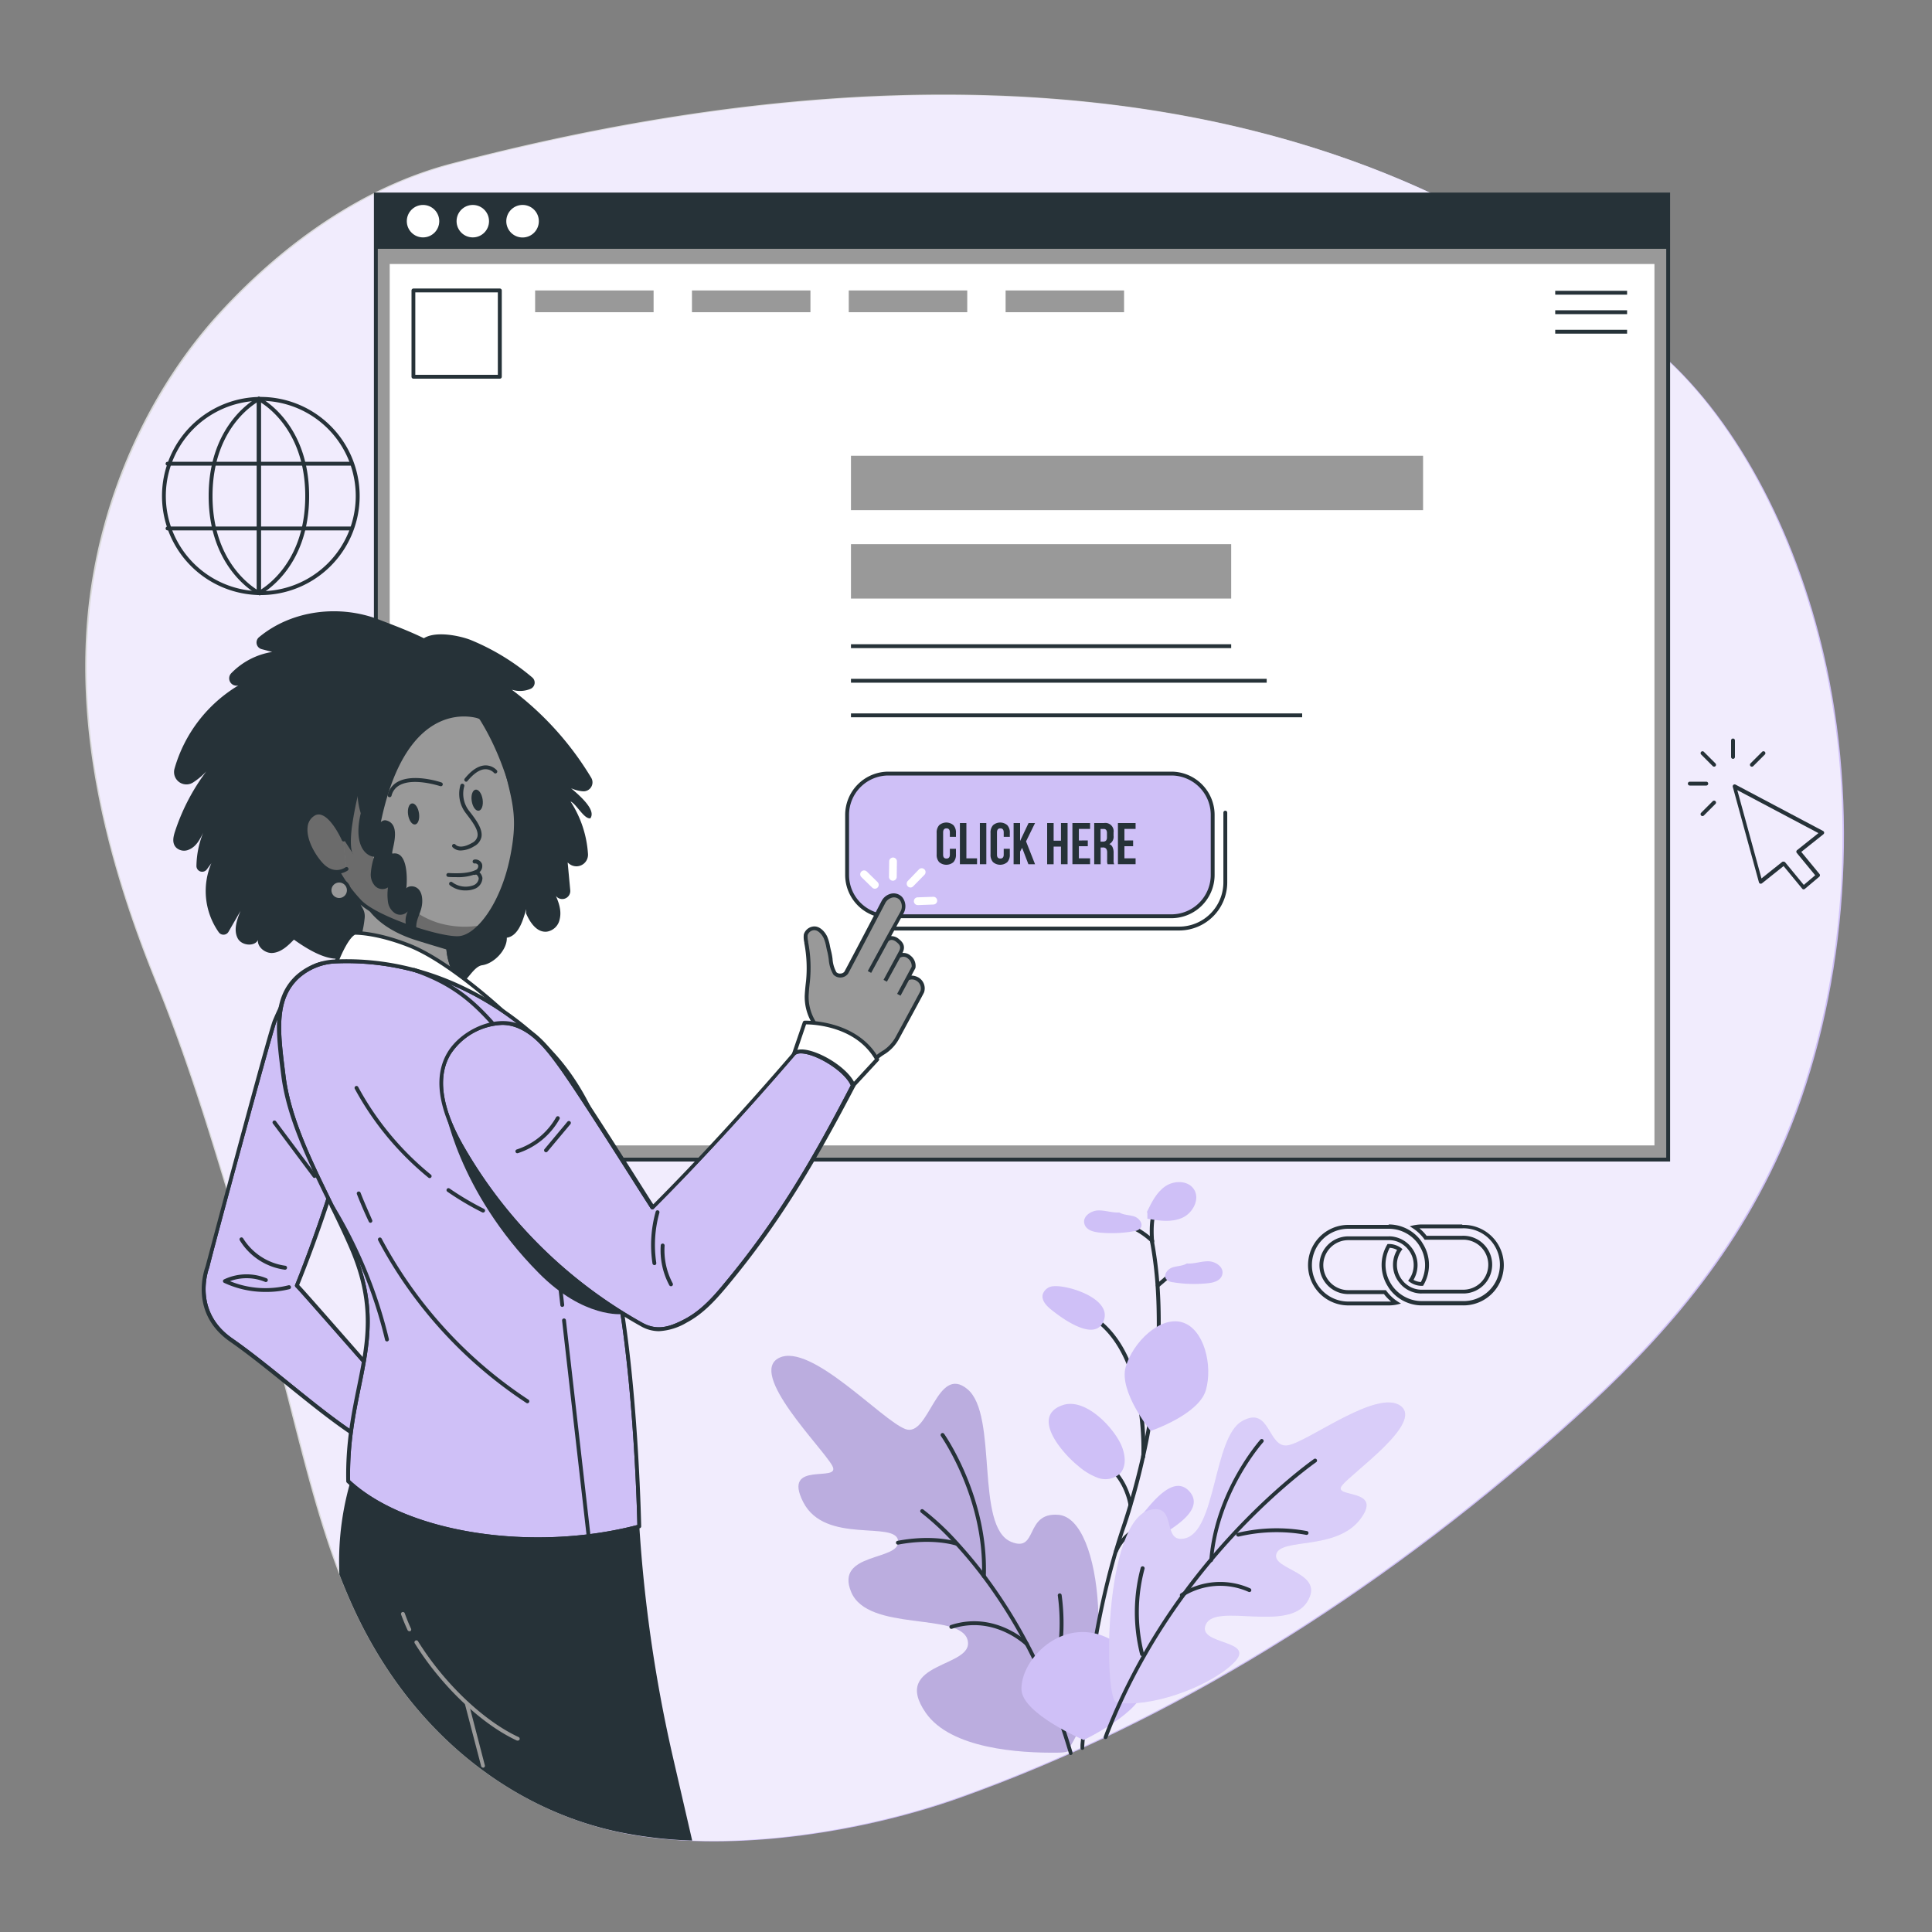 <svg xmlns="http://www.w3.org/2000/svg" xmlns:xlink="http://www.w3.org/1999/xlink" viewBox="0 0 500 500"><rect x="0" y="0" width="500" height="500" fill="#808080" stroke="none"/><defs><clipPath id="freepik--clip-path--inject-44"><path d="M91.7,246.5c-.38,1-1.2,2.18-3.68,2.59,5,7.13,19.24,13.47,29.44,12.18,5.64-1,5.77-2.51,4.21-3.86-3.08-2.65-5.57-8.27-5.67-12.33l-.09-4.2-22.64-11.8s-1.13,12-1.17,15.3A5.91,5.91,0,0,1,91.7,246.5Z" style="fill:#999"></path></clipPath><clipPath id="freepik--clip-path-2--inject-44"><path d="M105.59,365.3c-2.54,3.3-3.89,6.78-6.42,10.08-11.24-4.84-26.74-19.85-39.31-28.58-10.71-7.44-6.19-18.88-6.19-18.9.44-2,16.29-61,17.44-63.76,3-7.13,8-16.52,15.48-14.68,22.24,5.42-9.75,83.26-9.75,83.26C78.14,333.94,96.57,355.14,105.59,365.3Z" style="fill:#CFC0F7"></path></clipPath><clipPath id="freepik--clip-path-3--inject-44"><path d="M141.46,271.14c10.21,10,18.21,27.72,16.91,42-1.77,19.35-.19,7.77,2.73,27,3.82,25.16,4.36,55,4.36,55-27,7.17-60.1,2.59-75.35-11.7-.54-25.37,10.91-36.67,1-60-6-14-15.88-29.77-17.76-44.91-1.38-11.13-2.64-19.76,3.59-25.59a15.72,15.72,0,0,1,10.15-4C120.69,247.5,141.46,271.14,141.46,271.14Z" style="fill:#CFC0F7"></path></clipPath><clipPath id="freepik--clip-path-4--inject-44"><path d="M220.81,280.9c-10.07,19.43-19.07,35-33.09,51.76-2.95,3.52-6.14,7-10.19,9.14s-7.4,3.21-11.42,1a121.17,121.17,0,0,1-46.85-46.56c-4.09-7.29-7.36-16.53-3-23.68,3.39-5.62,11.73-9.48,17.83-7.07,4.72,1.86,8,6.14,11,10.24,5.73,7.91,21.46,33,23.9,36.75,12.5-12.53,25-26.3,36.56-39.72C207.74,270.12,218.91,275.91,220.81,280.9Z" style="fill:#CFC0F7"></path></clipPath><clipPath id="freepik--clip-path-5--inject-44"><path d="M114.72,261.94c-9.8,0-22.26-5.61-27.11-12.56l-.46-.65.78-.13c2.28-.38,3-1.42,3.31-2.28h0a5.5,5.5,0,0,0,.36-1.95c0-3.32,1.12-14.84,1.17-15.33l.07-.74,23.56,12.28.1,4.48c.1,4,2.61,9.49,5.49,12,.84.72,1.17,1.44,1,2.14-.32,1.16-2,2-5.42,2.59A23.64,23.64,0,0,1,114.72,261.94ZM88.88,249.42c5.42,7,19.23,12.53,28.52,11.36,3.89-.7,4.52-1.54,4.61-1.87s-.31-.81-.67-1.12c-3.12-2.68-5.74-8.38-5.84-12.7l-.09-3.9L93.7,229.87c-.25,2.66-1.06,11.71-1.1,14.51a6.37,6.37,0,0,1-.43,2.31h0A4.53,4.53,0,0,1,88.88,249.42Z" style="fill:#263238;clip-path:url(#freepik--clip-path--inject-44)"></path></clipPath><clipPath id="freepik--clip-path-6--inject-44"><path d="M99.61,178.87c-6.84,4.41-12.6,9-15.14,23.39S88,226.43,88,226.43a37.56,37.56,0,0,0,5.1,6.74c3.89,4.35,20.8,9.94,25.74,9.61s11.35-8.83,13.78-21,.07-15-3.38-30.62S117.34,174,117.34,174,109,172.83,99.61,178.87Z" style="fill:none"></path></clipPath><clipPath id="freepik--clip-path-7--inject-44"><path d="M89.62,224.89s-3.28,2.43-6.65-1.35-5.86-10.28-2-12.81,7.87,6.53,7.87,6.53" style="fill:none"></path></clipPath><clipPath id="freepik--clip-path-8--inject-44"><path d="M99.17,375.88a.45.45,0,0,1-.2,0c-7.17-3.09-16.1-10.31-24.73-17.29-4.95-4-10.06-8.14-14.67-11.34-10.51-7.3-6.83-18.25-6.38-19.47h0C54,324.72,69.38,267,70.65,264c3.13-7.35,8.2-16.89,16.06-15A9.16,9.16,0,0,1,92.84,254c9,17.66-13.31,73.39-15.42,78.57,1.46,1.52,7.54,8.46,14.51,16.41,5.08,5.79,10.33,11.78,14,16a.49.49,0,0,1,0,.63,43.23,43.23,0,0,0-3.19,5,43.53,43.53,0,0,1-3.24,5.08A.49.49,0,0,1,99.17,375.88ZM84.73,249.73c-6.18,0-10.42,8.19-13.16,14.61-1,2.42-16.66,60.26-17.41,63.66-.45,1.24-3.91,11.52,6,18.39,4.64,3.22,9.77,7.37,14.72,11.38,8.44,6.82,17.16,13.88,24.15,17a46.45,46.45,0,0,0,2.92-4.66,49.11,49.11,0,0,1,3-4.79c-3.69-4.15-8.81-10-13.77-15.65C84,341.51,77.25,333.79,76.5,333.09a.51.51,0,0,1-.13-.56c.25-.6,24.61-60.31,15.58-78A8.2,8.2,0,0,0,86.48,250,7.23,7.23,0,0,0,84.73,249.73Z" style="fill:#263238;clip-path:url(#freepik--clip-path-2--inject-44)"></path></clipPath><clipPath id="freepik--clip-path-9--inject-44"><path d="M139.26,398.86c-20,0-39.17-5.47-49.49-15.15a.48.48,0,0,1-.16-.35c-.21-9.8,1.39-17.66,2.81-24.6,2.29-11.27,4.28-21-1.77-35.24-1.71-4-3.72-8.14-5.84-12.49-5.22-10.67-10.61-21.7-12-32.56l-.11-.88c-1.34-10.77-2.39-19.28,3.86-25.13a16.16,16.16,0,0,1,10.47-4.16c33.09-1.29,54.11,21.77,54.75,22.49,10.94,10.73,18.27,28.94,17.05,42.35-1.06,11.55-.92,12,0,14.58.63,1.83,1.58,4.6,2.74,12.29,3.78,24.9,4.36,54.74,4.37,55a.5.5,0,0,1-.37.49A103.51,103.51,0,0,1,139.26,398.86ZM90.61,383.13c14.67,13.58,47.19,18.62,74.34,11.54-.08-3.6-.81-31.23-4.35-54.51-1.15-7.6-2.08-10.32-2.69-12.11-1-2.8-1.11-3.24,0-15,1.2-13.15-6-31-16.76-41.56l0,0c-.21-.24-21-23.45-54-22.17a15.16,15.16,0,0,0-9.82,3.89c-5.89,5.5-4.86,13.79-3.55,24.28l.11.88C75.17,289,80.53,300,85.71,310.59c2.13,4.36,4.14,8.48,5.86,12.54,6.17,14.52,4.16,24.4,1.83,35.83C91.94,366.13,90.43,373.54,90.61,383.13Z" style="fill:#263238;clip-path:url(#freepik--clip-path-3--inject-44)"></path></clipPath><clipPath id="freepik--clip-path-10--inject-44"><path d="M170.53,344.51a9.42,9.42,0,0,1-4.67-1.28,122.58,122.58,0,0,1-47-46.76c-5.63-10.05-6.65-18.18-3-24.18,3.35-5.55,11.95-9.84,18.44-7.27,4.71,1.85,8,6,11.2,10.41,4.26,5.88,14,21.17,19.78,30.31,1.7,2.67,3,4.78,3.79,5.94,11.37-11.41,23.51-24.62,36.1-39.25.65-.77,1.83-1,3.49-.72,4.46.78,11.19,5.09,12.69,9a.53.53,0,0,1,0,.41C211,300.88,201.9,316.44,188.1,333c-3.39,4.06-6.45,7.2-10.34,9.26A15.69,15.69,0,0,1,170.53,344.51ZM130,265.24a16.74,16.74,0,0,0-13.36,7.57c-3.42,5.66-2.4,13.46,3,23.17a121.65,121.65,0,0,0,46.66,46.38c3.7,2,6.82,1.18,10.94-1,3.75-2,6.72-5,10-9,13.69-16.41,22.77-31.87,32.93-51.47-1.5-3.43-7.84-7.48-11.84-8.17-1.26-.22-2.17-.08-2.57.38-12.76,14.84-25.07,28.21-36.58,39.74a.49.49,0,0,1-.4.15.53.53,0,0,1-.37-.22c-.63-1-2.14-3.33-4.13-6.47-5.8-9.13-15.51-24.41-19.75-30.26-3.13-4.31-6.3-8.32-10.75-10.07A10.36,10.36,0,0,0,130,265.24Z" style="fill:#263238;clip-path:url(#freepik--clip-path-4--inject-44)"></path></clipPath></defs><g id="freepik--background-simple--inject-44"><path d="M117.18,42.45c-21.49,5.62-42.1,19.24-59.71,38.3S25.88,127.93,23,159.88c-2.93,32.89,6,65.66,17.57,94.14s17.94,53.5,27.46,83.56c8.38,26.45,13,55.73,24.27,79.71,15.36,32.65,41.69,51.46,68.35,57s61.72.29,87.9-9.05c54.53-19.46,106.86-51.91,155-94.53,21.78-19.3,43.26-41.47,57.26-72.76,15.82-35.36,20.57-81.06,12.65-121.79C467,142.81,451.82,112,431.88,93.33,423.37,85.37,338.28-15.44,117.18,42.45Z" style="fill:#CFC0F7"></path><path d="M460.43,297.83c-14,31.29-35.49,53.46-57.26,72.76-48.12,42.62-100.44,75.07-155,94.54-20.36,7.26-46.09,12.05-69.06,11.21a111.38,111.38,0,0,1-18.84-2.18c-26.67-5.55-53-24.36-68.35-57-1.48-3.16-2.85-6.41-4.14-9.74-8.42-21.9-12.86-47-20.12-70-9.52-30.07-15.92-55.09-27.47-83.57s-20.5-61.25-17.57-94.14C25.5,127.79,39.49,99.66,57.1,80.6s38.21-32.67,59.71-38.29C337.9-15.59,423,85.23,431.5,93.18c19.94,18.64,35.1,49.49,41.59,82.86C481,216.77,476.25,262.47,460.43,297.83Z" style="fill:#fff;opacity:0.7"></path></g><g id="freepik--Plant--inject-44"><path d="M276.89,452.08c-.14.23,1.07,1.44-3,1.5-10.08.15-27.87-1-34.32-10.33-9.21-13.33,12.79-11.55,10.84-18.82s-25.77-2-30.12-12.41,12.81-7.95,12.15-13.27-18.9,1.07-24.56-10,10-4.81,7.52-9.41-22-23.94-13.75-27.93,26.53,16.17,32.68,18.44,8.09-17,16.07-10.31,1.87,35.63,11.29,39.49c7,2.88,3.42-7.65,12.16-7C285.68,392.86,288.51,433.77,276.89,452.08Z" style="fill:#CFC0F7"></path><g style="opacity:0.1"><path d="M276.89,452.08c-.14.23,1.07,1.44-3,1.5-10.08.15-27.87-1-34.32-10.33-9.21-13.33,12.79-11.55,10.84-18.82s-25.77-2-30.12-12.41,12.81-7.95,12.15-13.27-18.9,1.07-24.56-10,10-4.81,7.52-9.41-22-23.94-13.75-27.93,26.53,16.17,32.68,18.44,8.09-17,16.07-10.31,1.87,35.63,11.29,39.49c7,2.88,3.42-7.65,12.16-7C285.68,392.86,288.51,433.77,276.89,452.08Z"></path></g><path d="M277.13,454.21a.5.5,0,0,1-.49-.39,1.66,1.66,0,0,0-.06-.21l-.18-.61c-.57-1.88-1.09-3.54-1.6-5.08-1.2-3.52-2.45-6.87-3.74-9.95s-2.56-5.92-4-8.85c-.57-1.14-1.14-2.28-1.73-3.37a131.53,131.53,0,0,0-11.1-17.55c-2.22-2.95-4.56-5.76-6.95-8.36a70.52,70.52,0,0,0-8.92-8.38.49.49,0,1,1,.58-.8,67.6,67.6,0,0,1,9.08,8.51c2.4,2.62,4.76,5.45,7,8.43a132.45,132.45,0,0,1,11.18,17.68c.64,1.18,1.24,2.38,1.75,3.4,1.45,2.95,2.82,5.95,4,8.91s2.55,6.47,3.75,10c.52,1.54,1.05,3.21,1.62,5.1l.18.59a2.64,2.64,0,0,1,.07.3.5.5,0,0,1-.38.6Z" style="fill:#263238"></path><path d="M247.64,400a.51.51,0,0,1-.17,0c-.06,0-5.73-2-15-.26a.5.5,0,0,1-.58-.4.49.49,0,0,1,.4-.58c9.52-1.77,15.24.21,15.47.3a.5.5,0,0,1,.31.63A.5.5,0,0,1,247.64,400Z" style="fill:#263238"></path><path d="M254.62,408.41h0a.5.5,0,0,1-.49-.51c.73-20.06-10.47-36-10.58-36.21a.5.5,0,1,1,.81-.58c.12.16,11.51,16.42,10.77,36.82A.5.5,0,0,1,254.62,408.41Z" style="fill:#263238"></path><path d="M265.78,426a.51.51,0,0,1-.36-.15c-.08-.08-8.14-7.91-19.05-4.33a.5.5,0,0,1-.32-.95c11.51-3.79,20,4.49,20.08,4.57a.51.51,0,0,1-.35.86Z" style="fill:#263238"></path><path d="M271.53,438.28a.54.54,0,0,1-.21,0,.5.5,0,0,1-.25-.66c.05-.1,4.62-10.31,2.69-24.68a.5.5,0,0,1,.42-.57.51.51,0,0,1,.57.43c2,14.68-2.72,25.13-2.77,25.24A.49.49,0,0,1,271.53,438.28Z" style="fill:#263238"></path><path d="M280.13,452.86h-.05a.5.5,0,0,1-.45-.55,2.64,2.64,0,0,0,0-.28v-.19c0-.54.09-1.08.13-1.62s.07-.76.1-1.13c.16-1.88.34-3.89.56-5.93.73-7.05,1.69-13.91,2.86-20.39.17-.94.33-1.8.5-2.66,1.29-6.65,2.81-13,4.54-18.84v0c.22-.75.45-1.5.68-2.25l.27-.86c.27-.85.55-1.71.83-2.55.6-1.81,1.3-3.95,1.93-6.11a.43.43,0,0,1,0,0c1.24-4.17,2.34-8.37,3.27-12.49,0,0,0-.05,0-.08h0c.59-2.6,1.07-4.95,1.47-7.2a156.3,156.3,0,0,0,2.61-26.56c0-3.52-.07-7-.31-10.38a99,99,0,0,0-1.28-10.57c-.05-.25-.09-.49-.13-.72l0-.2h0l0-.08v0a.53.53,0,0,1,0-.44.51.51,0,0,1,.67-.21.5.5,0,0,1,.27.43.34.34,0,0,1,0,.1l.06.25.12.71a98.45,98.45,0,0,1,1.3,10.68c.24,3.39.34,6.91.31,10.46a157.29,157.29,0,0,1-2.63,26.73c-.4,2.26-.88,4.63-1.47,7.24h0v.05c-.93,4.14-2,8.35-3.28,12.53a.07.07,0,0,1,0,.05c-.64,2.19-1.34,4.36-2,6.19-.29.84-.56,1.68-.83,2.53l-.26.86c-.23.74-.46,1.48-.68,2.23v0c-1.72,5.82-3.24,12.13-4.52,18.75-.17.86-.33,1.71-.49,2.57-1.17,6.53-2.13,13.37-2.85,20.39-.23,2-.41,4-.57,5.91,0,.38-.06.76-.1,1.14s-.08,1.07-.12,1.61v.15c0,.09,0,.21,0,.34A.51.51,0,0,1,280.13,452.86Z" style="fill:#263238"></path><path d="M298.18,321.13s0,0,0,0,0,0,0,0a20.14,20.14,0,0,0-3.65-2.72,19.43,19.43,0,0,0-4.6-1.88" style="fill:#fff"></path><path d="M298.18,321.63a.49.49,0,0,1-.38-.18l0,0a18.86,18.86,0,0,0-3.57-2.64,19.3,19.3,0,0,0-4.46-1.84.5.5,0,1,1,.25-1,20,20,0,0,1,4.71,1.94,20.61,20.61,0,0,1,3.75,2.78h0l.06.06a.42.42,0,0,1,.11.16.49.49,0,0,1-.24.66A.54.54,0,0,1,298.18,321.63Zm0-.5h0Z" style="fill:#263238"></path><path d="M299.63,333.17a.5.5,0,0,1-.32-.88l4.36-3.73a.5.5,0,0,1,.65.76L300,333.05A.52.52,0,0,1,299.63,333.17Z" style="fill:#263238"></path><path d="M292.56,390a.46.46,0,0,1-.5-.45h0a15.82,15.82,0,0,0-.87-3.12,16.18,16.18,0,0,0-2.34-4.25,16,16,0,0,0-2.51-2.63.5.5,0,0,1,.65-.77,17.92,17.92,0,0,1,2.66,2.79,17.52,17.52,0,0,1,2.48,4.5,16.8,16.8,0,0,1,.92,3.39A.54.54,0,0,1,292.56,390Z" style="fill:#263238"></path><path d="M288.82,401.92a.71.71,0,0,1-.2,0,.51.51,0,0,1-.26-.66,12.21,12.21,0,0,1,7.13-6.64.5.5,0,1,1,.33.95,11.2,11.2,0,0,0-6.54,6.08A.51.51,0,0,1,288.82,401.92Z" style="fill:#263238"></path><path d="M295.84,377.5h0a.49.49,0,0,1-.47-.52c0-.26,1.33-25.71-12.23-35.23a.5.5,0,0,1,.58-.82c14,9.85,12.71,35,12.64,36.1A.49.49,0,0,1,295.84,377.5Z" style="fill:#263238"></path><path d="M296,436.51c.13,6.32-15.54,13.8-15.54,13.8s-16-6.81-16.11-13.13,6.78-14.62,15.52-14.81S295.82,430.19,296,436.51Z" style="fill:#CFC0F7"></path><path d="M312.08,359.76c-1.84,6.37-14.29,10.56-14.29,10.56s-8.3-10.19-6.46-16.55,8.85-13.23,14.58-11.57S313.91,353.4,312.08,359.76Z" style="fill:#CFC0F7"></path><path d="M279,379.35a16.44,16.44,0,0,0,5.2,3.14,5.59,5.59,0,0,0,5.68-1.17c1.71-1.85,1.35-4.82.38-7.15-1.94-4.61-9.33-12.56-15.25-10.52C266.46,366.61,275.32,376.44,279,379.35Z" style="fill:#CFC0F7"></path><path d="M296,391.46c-1.14,1.34-2.37,3-1.81,4.72a3.54,3.54,0,0,0,3.83,2,10.48,10.48,0,0,0,4.25-1.92c3-2,9.28-6.16,5.5-10.34C303.79,381.6,298.39,388.63,296,391.46Z" style="fill:#CFC0F7"></path><path d="M272.69,332.87a3.06,3.06,0,0,0-2.85,2.18c-.3,1.47.89,2.8,2.05,3.75,2.9,2.37,11.62,8.8,13.78,2.91C287.72,336.15,276.64,332.55,272.69,332.87Z" style="fill:#CFC0F7"></path><path d="M289.68,313.79c-1.85.12-3.66-.6-5.5-.53s-3.94,1.48-3.58,3.29,2.38,2.29,4.08,2.45a32.94,32.94,0,0,0,8.7-.35,2.65,2.65,0,0,0,1.79-.83c.78-1.08-.36-2.58-1.62-3s-2.69-.34-3.82-1Z" style="fill:#CFC0F7"></path><path d="M307.26,327c1.85.11,3.65-.63,5.5-.58s3.94,1.46,3.6,3.27S314,332,312.3,332.13a33.44,33.44,0,0,1-8.71-.28,2.65,2.65,0,0,1-1.79-.83c-.79-1.06.34-2.58,1.6-3s2.69-.36,3.81-1.06Z" style="fill:#CFC0F7"></path><path d="M298.18,321.85a.5.5,0,0,1-.49-.46c-.16-1.82-.51-7.82,1.51-8.44a.5.5,0,1,1,.29.95c-.84.26-1.1,4-.81,7.4a.49.49,0,0,1-.45.54Z" style="fill:#263238"></path><path d="M296.85,313.6c1.19-2.46,2.47-5.05,4.73-6.59s5.81-1.56,7.36.7c1.73,2.52-.18,6.23-3,7.47s-6,.74-9,.23l0-1.35Z" style="fill:#CFC0F7"></path><path d="M288.92,440.55c8.14,1.57,23.4-3.6,30.16-10s-9.58-4.59-7-10.19,21.14,2.08,26.16-5.72-9.23-8.28-7.93-12.49,15.55-.83,21.73-9-7.37-5.33-4.74-8.7,21.22-16.23,15.14-20.63-23.79,9.27-29.09,10.22-4.52-10.48-11.94-6.23-6.63,28.57-14.81,30.34c-6.09,1.33-1.81-9-8.83-7.43C285.52,393.48,285.62,439.91,288.92,440.55Z" style="fill:#CFC0F7"></path><g style="opacity:0.2"><path d="M288.92,440.55c8.14,1.57,23.4-3.6,30.16-10s-9.58-4.59-7-10.19,21.14,2.08,26.16-5.72-9.23-8.28-7.93-12.49,15.55-.83,21.73-9-7.37-5.33-4.74-8.7,21.22-16.23,15.14-20.63-23.79,9.27-29.09,10.22-4.52-10.48-11.94-6.23-6.63,28.57-14.81,30.34c-6.09,1.33-1.81-9-8.83-7.43C285.52,393.48,285.62,439.91,288.92,440.55Z" style="fill:#fff"></path></g><path d="M286.12,450.06a.47.47,0,0,1-.17,0,.5.5,0,0,1-.29-.64l.14-.39c.37-1,.75-1.92,1.13-2.86.84-2.06,1.65-3.91,2.45-5.66,1.41-3.1,3-6.25,4.66-9.35A163.91,163.91,0,0,1,306.2,412c2.12-2.88,4.43-5.82,6.87-8.72,14-16.63,26.87-25.61,27-25.7a.5.5,0,0,1,.56.83c-.12.08-12.91,9-26.8,25.51-2.42,2.89-4.72,5.81-6.82,8.67a162,162,0,0,0-12.09,19c-1.67,3.08-3.23,6.2-4.63,9.29-.8,1.73-1.6,3.57-2.43,5.62-.38.94-.76,1.88-1.12,2.84l-.15.38A.5.5,0,0,1,286.12,450.06Z" style="fill:#263238"></path><path d="M320.43,397.66a.49.49,0,0,1-.5-.47.48.48,0,0,1,.35-.5.17.17,0,0,1,.1,0l.23-.06a43.56,43.56,0,0,1,17.63-.39.5.5,0,0,1,.39.59.5.5,0,0,1-.58.39,42.57,42.57,0,0,0-17.21.39l-.24.05-.14,0Z" style="fill:#263238"></path><path d="M313.44,404.26h0a.5.5,0,0,1-.46-.54c1.42-18,13.1-31,13.21-31.16a.5.5,0,0,1,.74.67c-.11.13-11.56,12.9-13,30.57A.49.49,0,0,1,313.44,404.26Z" style="fill:#263238"></path><path d="M305.84,413.31a.52.52,0,0,1-.4-.21.51.51,0,0,1,.11-.7,19,19,0,0,1,18-1.33.51.51,0,0,1,.25.66.5.5,0,0,1-.66.25,18,18,0,0,0-17,1.23A.47.47,0,0,1,305.84,413.31Z" style="fill:#263238"></path><path d="M295.56,428.59a.5.5,0,0,1-.48-.34,44.59,44.59,0,0,1,.13-22.5.5.5,0,0,1,1,.25,43.46,43.46,0,0,0-.15,21.94.49.49,0,0,1-.32.63Z" style="fill:#263238"></path></g><g id="freepik--Graphics--inject-44"><path d="M66.93,154a.51.51,0,0,1-.5-.5.5.5,0,0,1,.5-.5,24.64,24.64,0,1,0,0-49.27.5.5,0,0,1-.5-.5.51.51,0,0,1,.5-.5,25.64,25.64,0,1,1,0,51.27Z" style="fill:#263238"></path><path d="M66.93,154a.52.52,0,0,1-.45-.28.5.5,0,0,1,.24-.67C66.84,153,79,146.89,79,128.38s-12.16-24.62-12.28-24.67a.5.5,0,0,1,.43-.91c.13.07,12.85,6.39,12.85,25.58S67.28,153.91,67.15,154A.54.54,0,0,1,66.93,154Z" style="fill:#263238"></path><path d="M66.93,154a.51.51,0,0,1-.5-.5V103.25a.51.51,0,0,1,.5-.5.5.5,0,0,1,.5.5v50.27A.5.5,0,0,1,66.93,154Z" style="fill:#263238"></path><path d="M67.06,154a25.64,25.64,0,0,1,0-51.27.5.5,0,0,1,.5.5.5.5,0,0,1-.5.5,24.64,24.64,0,0,0,0,49.27.5.5,0,0,1,.5.5A.5.5,0,0,1,67.06,154Z" style="fill:#263238"></path><path d="M67.06,154a.54.54,0,0,1-.21-.05c-.13-.06-12.85-6.42-12.85-25.59s12.72-25.51,12.85-25.58a.49.49,0,0,1,.66.24.5.5,0,0,1-.23.67c-.12.05-12.28,6.14-12.28,24.67S67.16,153,67.28,153.07a.5.5,0,0,1-.22,1Z" style="fill:#263238"></path><path d="M67.06,154a.51.51,0,0,1-.5-.5V103.25a.51.51,0,0,1,.5-.5.5.5,0,0,1,.5.5v50.27A.5.5,0,0,1,67.06,154Z" style="fill:#263238"></path><path d="M67.06,103.75h-.13a.5.5,0,0,1-.5-.5.51.51,0,0,1,.5-.5h.13a.5.5,0,0,1,.5.5A.5.5,0,0,1,67.06,103.75Z" style="fill:#263238"></path><path d="M90.64,120.51H43.36a.5.5,0,0,1,0-1H90.64a.5.5,0,0,1,0,1Z" style="fill:#263238"></path><path d="M90.64,137.26H43.36a.5.5,0,0,1,0-1H90.64a.5.5,0,0,1,0,1Z" style="fill:#263238"></path><path d="M67.06,154h-.13a.51.51,0,0,1-.5-.5.5.5,0,0,1,.5-.5h.13a.5.5,0,0,1,.5.5A.5.5,0,0,1,67.06,154Z" style="fill:#263238"></path><path d="M466.75,230.17h0a.48.48,0,0,1-.34-.18l-4.82-5.85L456,228.6a.52.52,0,0,1-.47.08.48.48,0,0,1-.32-.34l-6.77-24.71a.51.51,0,0,1,.17-.52.48.48,0,0,1,.55-.05l22.66,12a.52.52,0,0,1,.27.4.53.53,0,0,1-.19.44l-5.73,4.57,4.72,5.73a.5.5,0,0,1-.07.7l-3.71,3.13A.52.52,0,0,1,466.75,230.17ZM461.63,223a.49.49,0,0,1,.38.18l4.81,5.83,2.95-2.49L465,220.73a.54.54,0,0,1-.11-.37.51.51,0,0,1,.19-.34l5.53-4.41-21-11.13,6.26,22.86,5.37-4.29A.55.55,0,0,1,461.63,223Z" style="fill:#263238"></path><path d="M443.61,198.41a.52.52,0,0,1-.35-.14l-3-3a.49.49,0,0,1,.7-.7l3,3a.51.51,0,0,1,0,.71A.54.54,0,0,1,443.61,198.41Z" style="fill:#263238"></path><path d="M441.58,203.3h-4.26a.5.5,0,0,1,0-1h4.26a.5.5,0,0,1,0,1Z" style="fill:#263238"></path><path d="M453.38,198.42a.5.5,0,0,1-.35-.85l3-3a.5.5,0,0,1,.71,0,.5.5,0,0,1,0,.7l-3,3A.51.51,0,0,1,453.38,198.42Z" style="fill:#263238"></path><path d="M440.6,211.2a.5.5,0,0,1-.35-.85l3-3a.5.5,0,0,1,.71,0,.5.5,0,0,1,0,.7l-3,3A.52.52,0,0,1,440.6,211.2Z" style="fill:#263238"></path><path d="M448.5,196.39a.5.5,0,0,1-.5-.5v-4.26a.5.5,0,0,1,.5-.5.5.5,0,0,1,.5.5v4.26A.5.5,0,0,1,448.5,196.39Z" style="fill:#263238"></path><path d="M359.38,318a9.58,9.58,0,0,1,2.62.36,11.09,11.09,0,0,1,1.19.44,9.4,9.4,0,0,1,3.52,2.7,6.55,6.55,0,0,1,.62.89,9.3,9.3,0,0,1,.39,9.4,4.41,4.41,0,0,1-1.91-.56,7.51,7.51,0,0,0,1.05-3.82,7.36,7.36,0,0,0-1.75-4.77,6.36,6.36,0,0,0-.8-.83,7.34,7.34,0,0,0-4.45-1.84,4.1,4.1,0,0,0-.48,0H348.94a7.47,7.47,0,1,0,0,14.94h9.23l.18.23a12.2,12.2,0,0,0,1.67,1.7c-.21,0-.42,0-.64,0H348.94a9.42,9.42,0,1,1,0-18.84h10.44m0-1H348.94a10.42,10.42,0,1,0,0,20.84h10.44a10.15,10.15,0,0,0,3.19-.5,11.23,11.23,0,0,1-3.44-2.84c-.16-.2-.32-.4-.46-.61h-9.73a6.47,6.47,0,1,1,0-12.94h10.44a2.36,2.36,0,0,1,.38,0,6.23,6.23,0,0,1,3.88,1.59,4.63,4.63,0,0,1,.69.71,6.3,6.3,0,0,1,1.53,4.14,6.4,6.4,0,0,1-1.44,4.06,5.42,5.42,0,0,0,3.26,1.32h.6a10.29,10.29,0,0,0-.11-11,7,7,0,0,0-.68-1,10.38,10.38,0,0,0-3.9-3,11.5,11.5,0,0,0-1.32-.48,10.24,10.24,0,0,0-2.89-.4Z" style="fill:#263238"></path><path d="M378.45,317.89a9.42,9.42,0,1,1,0,18.83H368a9.19,9.19,0,0,1-2.63-.37,9.58,9.58,0,0,1-4.7-3.12,8.1,8.1,0,0,1-.63-.89,9.34,9.34,0,0,1-.38-9.41h0a4.56,4.56,0,0,1,1.91.56,7.43,7.43,0,0,0-1.06,3.82,7.27,7.27,0,0,0,1.76,4.78,6.84,6.84,0,0,0,.8.84,7.42,7.42,0,0,0,4.44,1.82,4.19,4.19,0,0,0,.48,0h10.44a7.47,7.47,0,1,0,0-14.93h-9.23l-.18-.23a11.67,11.67,0,0,0-1.67-1.7c.21,0,.42,0,.64,0h10.44m0-1H368a10.31,10.31,0,0,0-3.17.49,11.55,11.55,0,0,1,3.42,2.85c.16.2.31.4.45.61h9.74a6.47,6.47,0,1,1,0,12.93H368a2.36,2.36,0,0,1-.38,0,6.34,6.34,0,0,1-3.88-1.58,4.57,4.57,0,0,1-.68-.71,6.29,6.29,0,0,1-1.54-4.15,6.37,6.37,0,0,1,1.44-4.05,5.29,5.29,0,0,0-3.26-1.33h-.6a10.33,10.33,0,0,0,.1,11,8,8,0,0,0,.69,1,10.47,10.47,0,0,0,3.91,3,11.14,11.14,0,0,0,1.3.47,9.92,9.92,0,0,0,2.9.41h10.44a10.42,10.42,0,1,0,0-20.83Z" style="fill:#263238"></path></g><g id="freepik--Window--inject-44"><rect x="97.27" y="50.34" width="334.45" height="249.76" style="fill:#999"></rect><path d="M432.22,300.6H96.77V49.84H432.22Zm-334.45-1H431.22V50.84H97.77Z" style="fill:#263238"></path><rect x="100.86" y="68.32" width="327.31" height="228.11" style="fill:#fff"></rect><rect x="97.17" y="50.34" width="334.45" height="14.05" style="fill:#263238"></rect><circle cx="109.48" cy="57.24" r="4.2" style="fill:#fff"></circle><circle cx="122.36" cy="57.24" r="4.2" style="fill:#fff"></circle><path d="M139.45,57.24a4.21,4.21,0,1,1-4.2-4.2A4.2,4.2,0,0,1,139.45,57.24Z" style="fill:#fff"></path><rect x="219.23" y="200.2" width="94.61" height="36.93" rx="10.7" style="fill:#CFC0F7"></rect><path d="M303.14,237.63H229.93a11.21,11.21,0,0,1-11.2-11.2V210.9a11.21,11.21,0,0,1,11.2-11.2h73.21a11.21,11.21,0,0,1,11.2,11.2v15.53A11.21,11.21,0,0,1,303.14,237.63ZM229.93,200.7a10.2,10.2,0,0,0-10.2,10.2v15.53a10.2,10.2,0,0,0,10.2,10.2h73.21a10.2,10.2,0,0,0,10.2-10.2V210.9a10.2,10.2,0,0,0-10.2-10.2Z" style="fill:#263238"></path><path d="M305.16,240.81H228.63a.5.5,0,0,1,0-1h76.53a11.46,11.46,0,0,0,11.45-11.45V210.31a.5.5,0,0,1,1,0v18.05A12.46,12.46,0,0,1,305.16,240.81Z" style="fill:#263238"></path><path d="M247.4,221.11a2.8,2.8,0,0,1-.64,2,2.84,2.84,0,0,1-3.71,0,2.8,2.8,0,0,1-.64-2v-5.54a2.8,2.8,0,0,1,.64-2,2.81,2.81,0,0,1,3.71,0,2.8,2.8,0,0,1,.64,2v1h-1.58v-1.14q0-1.05-.87-1.05t-.87,1.05v5.76c0,.69.29,1,.87,1s.87-.34.87-1v-1.53h1.58Z" style="fill:#263238"></path><path d="M250.1,213v9.14h2.76v1.52h-4.44V213Z" style="fill:#263238"></path><path d="M255.26,213v10.66h-1.67V213Z" style="fill:#263238"></path><path d="M261.34,221.11a2.8,2.8,0,0,1-.64,2,2.84,2.84,0,0,1-3.71,0,2.8,2.8,0,0,1-.64-2v-5.54a2.8,2.8,0,0,1,.64-2,2.81,2.81,0,0,1,3.71,0,2.8,2.8,0,0,1,.64,2v1h-1.58v-1.14q0-1.05-.87-1.05t-.87,1.05v5.76c0,.69.29,1,.87,1s.87-.34.87-1v-1.53h1.58Z" style="fill:#263238"></path><path d="M264,220.4v3.27h-1.68V213H264v4.64l2.19-4.64h1.68l-2.33,4.75,2.33,5.91h-1.72l-1.63-4.25Z" style="fill:#263238"></path><path d="M271,223.67V213h1.68v4.57h1.9V213h1.71v10.66h-1.71V219.1h-1.9v4.57Z" style="fill:#263238"></path><path d="M281.52,217.5V219h-2.31v3.13h2.9v1.52h-4.57V213h4.57v1.52h-2.9v3Z" style="fill:#263238"></path><path d="M286.53,223.18a7.31,7.31,0,0,1,0-.82v-1.67a1.68,1.68,0,0,0-.26-1.05,1,1,0,0,0-.84-.31h-.58v4.34h-1.67V213h2.52a2.15,2.15,0,0,1,2.49,2.45v.84a2.14,2.14,0,0,1-1.1,2.16,1.52,1.52,0,0,1,.85.82,3.39,3.39,0,0,1,.26,1.45v1.65a7.39,7.39,0,0,0,0,.74,1.64,1.64,0,0,0,.16.55h-1.71A2.33,2.33,0,0,1,286.53,223.18Zm-1.71-5.37h.66a1,1,0,0,0,.75-.26,1.24,1.24,0,0,0,.25-.87v-1.05a1.4,1.4,0,0,0-.2-.84.8.8,0,0,0-.65-.26h-.81Z" style="fill:#263238"></path><path d="M293.25,217.5V219H291v3.13h2.89v1.52h-4.57V213h4.57v1.52H291v3Z" style="fill:#263238"></path><rect x="220.23" y="117.95" width="148.06" height="14.08" style="fill:#999"></rect><rect x="220.23" y="140.83" width="98.4" height="14.08" style="fill:#999"></rect><rect x="220.23" y="166.73" width="98.4" height="1" style="fill:#263238"></rect><rect x="220.23" y="175.68" width="107.59" height="1" style="fill:#263238"></rect><rect x="220.23" y="184.63" width="116.77" height="1" style="fill:#263238"></rect><rect x="402.49" y="75.26" width="18.6" height="1" style="fill:#263238"></rect><rect x="402.49" y="80.3" width="18.6" height="1" style="fill:#263238"></rect><rect x="402.49" y="85.35" width="18.6" height="1" style="fill:#263238"></rect><rect x="138.49" y="75.17" width="30.66" height="5.63" style="fill:#999"></rect><rect x="179.08" y="75.17" width="30.66" height="5.63" style="fill:#999"></rect><rect x="219.66" y="75.17" width="30.66" height="5.63" style="fill:#999"></rect><rect x="260.25" y="75.17" width="30.66" height="5.63" style="fill:#999"></rect><rect x="106.98" y="75.17" width="22.36" height="22.36" style="fill:#fff"></rect><path d="M129.34,98H107a.5.5,0,0,1-.5-.5V75.17a.5.5,0,0,1,.5-.5h22.36a.5.5,0,0,1,.5.5V97.53A.5.5,0,0,1,129.34,98Zm-21.86-1h21.36V75.67H107.48Z" style="fill:#263238"></path></g><g id="freepik--Character--inject-44"><path d="M235.66,229.69a1,1,0,0,1-.72-1.7l2.89-3a1,1,0,0,1,1.41,0,1,1,0,0,1,0,1.42l-2.89,2.95A1,1,0,0,1,235.66,229.69Z" style="fill:#fff"></path><path d="M231.07,227.93h0a1,1,0,0,1-1-1l.05-4a1,1,0,0,1,1-1,1,1,0,0,1,1,1l-.05,4A1,1,0,0,1,231.07,227.93Z" style="fill:#fff"></path><path d="M226.42,230a1,1,0,0,1-.69-.28l-2.8-2.73a1,1,0,0,1,1.4-1.44l2.79,2.74a1,1,0,0,1,0,1.41A1,1,0,0,1,226.42,230Z" style="fill:#fff"></path><path d="M237.51,234.23a1,1,0,0,1,0-2l4-.14a1,1,0,0,1,.07,2l-4,.15Z" style="fill:#fff"></path><path d="M138.09,210.39a59.56,59.56,0,0,1-2.69,27.4c-.74,2.15-2,4.58-4.24,4.89.12,3.11-3.29,6.69-6.38,7.12-1.59.23-2.91,2.31-4,3.49A7,7,0,0,1,108.72,247a16,16,0,0,1,4.15-7.37c3.93-4.43,6.47-11.48,8.72-17,.78.14,1.26-14.48,1.76-20.44,2-1.35,10.35-.33,12.39,1S137.77,208,138.09,210.39Z" style="fill:#263238"></path><path d="M91.7,246.5c-.38,1-1.2,2.18-3.68,2.59,5,7.13,19.24,13.47,29.44,12.18,5.64-1,5.77-2.51,4.21-3.86-3.08-2.65-5.57-8.27-5.67-12.33l-.09-4.2-22.64-11.8s-1.13,12-1.17,15.3A5.91,5.91,0,0,1,91.7,246.5Z" style="fill:#999"></path><path d="M114.72,261.94c-9.8,0-22.26-5.61-27.11-12.56l-.46-.65.78-.13c2.28-.38,3-1.42,3.31-2.28h0a5.5,5.5,0,0,0,.36-1.95c0-3.32,1.12-14.84,1.17-15.33l.07-.74,23.56,12.28.1,4.48c.1,4,2.61,9.49,5.49,12,.84.72,1.17,1.44,1,2.14-.32,1.16-2,2-5.42,2.59A23.64,23.64,0,0,1,114.72,261.94ZM88.88,249.42c5.42,7,19.23,12.53,28.52,11.36,3.89-.7,4.52-1.54,4.61-1.87s-.31-.81-.67-1.12c-3.12-2.68-5.74-8.38-5.84-12.7l-.09-3.9L93.7,229.87c-.25,2.66-1.06,11.71-1.1,14.51a6.37,6.37,0,0,1-.43,2.31h0A4.53,4.53,0,0,1,88.88,249.42Z" style="fill:#263238"></path><g style="clip-path:url(#freepik--clip-path-5--inject-44)"><path d="M90.71,243.73c-.19,1.45-.6,3.17-2,3.68-.68.25-1.56.21-1.95.82s.16,1.55.73,2.14a61.28,61.28,0,0,0,9.18,8.39,20.52,20.52,0,0,0,11.59,4,16.65,16.65,0,0,1,6-20.35c1.58-1,3.63-2.29,3.25-4.12-.28-1.32-1.7-2-3-2.48l-10.23-3.95c-3.16-1.23-6.84-3.4-10.18-3.94-3.06-.5-2.21,3.32-2.39,5.59C91.51,236.93,91.16,240.33,90.71,243.73Z" style="opacity:0.3;isolation:isolate"></path></g><path d="M107.75,242.81c2.29.72,8.26,2.51,8.26,2.51h0l-.1-4.44h0l-22.64-11.8h0C94.36,236.23,100.86,240.62,107.75,242.81Z" style="fill:#263238"></path><path d="M116,245.82a.36.36,0,0,1-.14,0s-6-1.79-8.27-2.52c-5-1.57-13.51-5.5-14.83-14.12a.5.5,0,0,1,.21-.48.49.49,0,0,1,.52,0l22.64,11.8a.51.51,0,0,1,.27.43l.1,4.44a.48.48,0,0,1-.19.41A.5.5,0,0,1,116,245.82ZM94,230c1.72,7.39,9.4,10.88,14,12.32,1.82.58,6,1.83,7.6,2.32l-.09-3.46Z" style="fill:#263238"></path><path d="M99.61,178.87c-6.84,4.41-12.6,9-15.14,23.39S88,226.43,88,226.43a37.56,37.56,0,0,0,5.1,6.74c3.89,4.35,20.8,9.94,25.74,9.61s11.35-8.83,13.78-21,.07-15-3.38-30.62S117.34,174,117.34,174,109,172.83,99.61,178.87Z" style="fill:#999"></path><g style="clip-path:url(#freepik--clip-path-6--inject-44)"><path d="M84.4,202.28c-2.53,14.34,3.48,24.16,3.48,24.16a37.56,37.56,0,0,0,5.1,6.74c3.89,4.35,20.86,9.93,25.75,9.61,1.75-.12,3.7-1.29,5.6-3.3A24.09,24.09,0,0,1,114,239c-7.83-2.14-16.53-10-18.86-22.53C93.22,206.35,89.7,194.34,88.4,190A40.41,40.41,0,0,0,84.4,202.28Z" style="opacity:0.3;isolation:isolate"></path></g><path d="M118.37,243.29c-5.53,0-21.74-5.37-25.69-9.78a38.28,38.28,0,0,1-5.16-6.83c-.06-.09-6.08-10.14-3.54-24.5s8.47-19.29,15.36-23.73h0c9.39-6.08,17.72-4.95,18.07-4.9s8.78,1.76,12.27,17.49c.78,3.55,1.51,6.42,2.15,8.94,2.14,8.5,3.13,12.38,1.23,21.89-2.59,13-9.27,21.08-14.23,21.41Zm-2.88-68.84a29.13,29.13,0,0,0-15.61,4.84h0c-6.93,4.47-12.43,9-14.92,23.06s3.36,23.72,3.41,23.82a37.62,37.62,0,0,0,5,6.66c3.85,4.29,20.59,9.77,25.35,9.45,4.49-.29,10.86-8.26,13.32-20.61,1.85-9.28.89-13.09-1.22-21.44-.64-2.54-1.37-5.41-2.16-9-3.35-15.08-11.37-16.7-11.45-16.71A12.57,12.57,0,0,0,115.49,174.45Zm-15.88,4.42h0Z" style="fill:#263238"></path><path d="M122,165.7a59.59,59.59,0,0,1,15.73,9.61,1.75,1.75,0,0,1-.35,2.93,7,7,0,0,1-4.93.25A80.22,80.22,0,0,1,153,201.27a2.32,2.32,0,0,1-2.11,3.52,9.51,9.51,0,0,1-3.1-.79c4,3.34,6.2,6.05,5,7.77-1.61.3-3.64-3.74-5.13-4.35A28.27,28.27,0,0,1,152.17,221a3,3,0,0,1-5,2.43l-.26-.22.67,7.17a2.08,2.08,0,0,1-4.07.78,1.05,1.05,0,0,1-.06-.24c1,2.22,2,4.56,1.39,7a4,4,0,0,1-3.24,3.18c-2.62.35-4.43-2.34-5.46-4.72,0,0,1.39-33.08-14.84-54.31-9.11-11.91-13.45-13.41-13.45-13.41C108,162,118.75,164.34,122,165.7Z" style="fill:#263238"></path><path d="M113.46,167.24c-4.42-2.75-10.44-5-15.28-6.85-10.24-4-22.64-2.55-31.15,4.52a1.78,1.78,0,0,0,.69,3.09l2.73.72a18.93,18.93,0,0,0-10.61,5.52,1.9,1.9,0,0,0,1.86,3.15h0a36.92,36.92,0,0,0-16.52,21.49A3.2,3.2,0,0,0,50,202.48a18.45,18.45,0,0,0,3.39-2.84,53.57,53.57,0,0,0-8.09,15.52c-.47,1.43-.85,3.12.36,4.26a3,3,0,0,0,3.19.48c1.92-.77,2.88-2.64,3.74-4.41a23.87,23.87,0,0,0-1.75,8.59,1.49,1.49,0,0,0,2.69.92l1.17-1.6a18.5,18.5,0,0,0,1.91,17.86,1.5,1.5,0,0,0,2.52-.1l3.12-5.42c-.93,2.26-1.86,4.88-.75,7.06,1,2,4.44,2.22,5.26.47-.22,1.8,1.91,3.55,3.86,3.35,2.19-.21,3.92-1.88,5.45-3.45,11.18,8,17,6.4,18.3-5.54.35-3.17-2.38-4.19-6.43-11.2,0,0-4.76-9.18-2.24-14.4a15.82,15.82,0,0,1,2.3,3.72l3.43,5.31s-1.08-.75-.4-6.73a90.51,90.51,0,0,1,3.17-14.27c7.71-25.05,32.43-14.84,32-11.8C126.21,188.26,123.1,173.24,113.46,167.24Z" style="fill:#263238"></path><path d="M120.51,230.44a6.33,6.33,0,0,1-4.13-1.38.5.5,0,0,1,0-.71.5.5,0,0,1,.7,0,5.81,5.81,0,0,0,5.33.8,2.13,2.13,0,0,0,1.49-1.81,1.63,1.63,0,0,0-.54-.94.38.38,0,0,0-.37,0,.5.5,0,0,1-.35-.94,1.38,1.38,0,0,1,1.21.06,2.64,2.64,0,0,1,1,1.69.53.53,0,0,1,0,.13,3.09,3.09,0,0,1-2.12,2.73A6.07,6.07,0,0,1,120.51,230.44Z" style="fill:#263238"></path><path d="M118,227c-.69,0-1.38,0-2-.06a.5.5,0,0,1,.05-1c2.49.14,5.3.13,7.26-.88a1.14,1.14,0,0,0,.45-1.1.82.82,0,0,0-.85-.5.5.5,0,0,1-.17-1,1.8,1.8,0,0,1,2,1.14,2.09,2.09,0,0,1-.94,2.33A12.63,12.63,0,0,1,118,227Z" style="fill:#263238"></path><path d="M119.3,220.1a2.81,2.81,0,0,1-2.2-.88.51.51,0,0,1,.09-.7.5.5,0,0,1,.7.08c.06.07,1.18,1.32,4.25-.44a2.57,2.57,0,0,0,1.43-1.71c.34-1.72-1.49-4-3.09-6.11a8.16,8.16,0,0,1-1.33-7.13.5.5,0,1,1,1,.27,7.2,7.2,0,0,0,1.16,6.25c1.73,2.22,3.7,4.75,3.28,6.91a3.57,3.57,0,0,1-1.91,2.39A6.89,6.89,0,0,1,119.3,220.1Z" style="fill:#263238"></path><path d="M106.62,207.93c.77-.12,1.58,1,1.81,2.51s-.21,2.82-1,2.93-1.58-1-1.81-2.51S105.85,208,106.62,207.93Z" style="fill:#263238"></path><path d="M124.9,206.87c.23,1.51-.21,2.82-1,2.94s-1.59-1-1.82-2.51.21-2.82,1-2.94S124.67,205.37,124.9,206.87Z" style="fill:#263238"></path><path d="M100.83,206.31l-.13,0a.5.5,0,0,1-.35-.61A5.16,5.16,0,0,1,103,202.3c4.07-2.19,11,.1,11.25.2a.5.5,0,0,1,.31.64.49.49,0,0,1-.63.31c-.07,0-6.78-2.25-10.45-.27a4.16,4.16,0,0,0-2.15,2.75A.5.5,0,0,1,100.83,206.31Z" style="fill:#263238"></path><path d="M120.67,202.31a.54.54,0,0,1-.32-.11.51.51,0,0,1-.07-.71c1.81-2.24,3.63-3.39,5.4-3.41h0a4,4,0,0,1,2.9,1.27.49.49,0,0,1-.06.7.49.49,0,0,1-.7-.06,3,3,0,0,0-2.19-.91c-1.43,0-3,1.08-4.61,3A.49.49,0,0,1,120.67,202.31Z" style="fill:#263238"></path><path d="M89.62,224.89s-3.28,2.43-6.65-1.35-5.86-10.28-2-12.81,7.87,6.53,7.87,6.53Z" style="fill:#999"></path><g style="clip-path:url(#freepik--clip-path-7--inject-44)"><path d="M89.62,224.89s-3.28,2.43-6.65-1.35-5.86-10.28-2-12.81,7.87,6.53,7.87,6.53" style="opacity:0.3;isolation:isolate"></path></g><path d="M87.05,226.15a5.88,5.88,0,0,1-4.45-2.28c-2.33-2.61-4.47-6.74-4-10.07a4.72,4.72,0,0,1,2.16-3.49,3,3,0,0,1,2.63-.38c3.24,1,5.86,6.88,6,7.13a.5.5,0,0,1-.92.41c0-.06-2.54-5.74-5.34-6.58a2,2,0,0,0-1.8.26,3.77,3.77,0,0,0-1.71,2.79c-.41,3,1.66,6.91,3.77,9.27,3,3.38,5.85,1.36,6,1.27a.51.51,0,0,1,.7.11.5.5,0,0,1-.1.7A5.35,5.35,0,0,1,87.05,226.15Z" style="fill:#263238"></path><path d="M134.05,265.48c-16.42-5.09-35.55-10.85-46.89-16.82,0,0,2.38-6.27,4.58-7.26,0,0,5.41-.19,14.15,3.25C117.5,249.23,133.7,264.81,134.05,265.48Z" style="fill:#fff"></path><path d="M134.05,266l-.15,0-2.87-.89c-15.65-4.84-33.38-10.32-44.11-16a.5.5,0,0,1-.23-.62c.25-.66,2.52-6.49,4.85-7.53a.59.59,0,0,1,.19,0c.22,0,5.6-.15,14.34,3.29,11.65,4.59,28,20.16,28.43,21.06a.5.5,0,0,1-.07.55A.46.46,0,0,1,134.05,266ZM87.79,248.42c10.68,5.53,28.12,10.93,43.53,15.69l1.07.33c-4.07-4-17.07-15.54-26.69-19.32-7.82-3.08-13-3.22-13.82-3.22h0C90.35,242.69,88.55,246.54,87.79,248.42Z" style="fill:#263238"></path><path d="M105.59,365.3c-2.54,3.3-3.89,6.78-6.42,10.08-11.24-4.84-26.74-19.85-39.31-28.58-10.71-7.44-6.19-18.88-6.19-18.9.44-2,16.29-61,17.44-63.76,3-7.13,8-16.52,15.48-14.68,22.24,5.42-9.75,83.26-9.75,83.26C78.14,333.94,96.57,355.14,105.59,365.3Z" style="fill:#CFC0F7"></path><path d="M99.17,375.88a.45.45,0,0,1-.2,0c-7.17-3.09-16.1-10.31-24.73-17.29-4.95-4-10.06-8.14-14.67-11.34-10.51-7.3-6.83-18.25-6.38-19.47h0C54,324.72,69.38,267,70.65,264c3.13-7.35,8.2-16.89,16.06-15A9.16,9.16,0,0,1,92.84,254c9,17.66-13.31,73.39-15.42,78.57,1.46,1.52,7.54,8.46,14.51,16.41,5.08,5.79,10.33,11.78,14,16a.49.49,0,0,1,0,.63,43.23,43.23,0,0,0-3.19,5,43.53,43.53,0,0,1-3.24,5.08A.49.49,0,0,1,99.17,375.88ZM84.73,249.73c-6.18,0-10.42,8.19-13.16,14.61-1,2.42-16.66,60.26-17.41,63.66-.45,1.24-3.91,11.52,6,18.39,4.64,3.22,9.77,7.37,14.72,11.38,8.44,6.82,17.16,13.88,24.15,17a46.45,46.45,0,0,0,2.92-4.66,49.11,49.11,0,0,1,3-4.79c-3.69-4.15-8.81-10-13.77-15.65C84,341.51,77.25,333.79,76.5,333.09a.51.51,0,0,1-.13-.56c.25-.6,24.61-60.31,15.58-78A8.2,8.2,0,0,0,86.48,250,7.23,7.23,0,0,0,84.73,249.73Z" style="fill:#263238"></path><g style="clip-path:url(#freepik--clip-path-8--inject-44)"><path d="M72,262.86A139.26,139.26,0,0,0,77,299l-4.27-5.16c1.33,7.55,2.67,15.2,2,22.83-.22,2.3-.69,4.72-2.21,6.45s-4.42,2.46-6.19,1c1.89-.33,3,2.34,2.89,4.26a3.35,3.35,0,0,1-4.08,2.91c-.61,1.21,1.07,2.36,2.42,2.32s2.81-.56,4,.15A4.41,4.41,0,0,1,73,336.56,80.26,80.26,0,0,0,91.11,370C78.14,361,64.6,351.48,53,340.67c-4.21-3.94-8.67-9.05-7.52-14.7C50.1,303.48,62.1,283.57,72,262.86Z" style="opacity:0.3;isolation:isolate"></path></g><path d="M179.14,476.34a111.38,111.38,0,0,1-18.84-2.18c-26.67-5.55-53-24.36-68.35-57-1.48-3.16-2.85-6.41-4.14-9.74a3.37,3.37,0,0,0,0-.57,74,74,0,0,1,3.69-26h0L164.77,378h0A371.72,371.72,0,0,0,174.21,455Z" style="fill:#263238"></path><path d="M141.46,271.14c10.21,10,18.21,27.72,16.91,42-1.77,19.35-.19,7.77,2.73,27,3.82,25.16,4.36,55,4.36,55-27,7.17-60.1,2.59-75.35-11.7-.54-25.37,10.91-36.67,1-60-6-14-15.88-29.77-17.76-44.91-1.38-11.13-2.64-19.76,3.59-25.59a15.72,15.72,0,0,1,10.15-4C120.69,247.5,141.46,271.14,141.46,271.14Z" style="fill:#CFC0F7"></path><path d="M139.26,398.86c-20,0-39.17-5.47-49.49-15.15a.48.48,0,0,1-.16-.35c-.21-9.8,1.39-17.66,2.81-24.6,2.29-11.27,4.28-21-1.77-35.24-1.71-4-3.72-8.14-5.84-12.49-5.22-10.67-10.61-21.7-12-32.56l-.11-.88c-1.34-10.77-2.39-19.28,3.86-25.13a16.16,16.16,0,0,1,10.47-4.16c33.09-1.29,54.11,21.77,54.75,22.49,10.94,10.73,18.27,28.94,17.05,42.35-1.06,11.55-.92,12,0,14.58.63,1.83,1.58,4.6,2.74,12.29,3.78,24.9,4.36,54.74,4.37,55a.5.5,0,0,1-.37.49A103.51,103.51,0,0,1,139.26,398.86ZM90.61,383.13c14.67,13.58,47.19,18.62,74.34,11.54-.08-3.6-.81-31.23-4.35-54.51-1.15-7.6-2.08-10.32-2.69-12.11-1-2.8-1.11-3.24,0-15,1.2-13.15-6-31-16.76-41.56l0,0c-.21-.24-21-23.45-54-22.17a15.16,15.16,0,0,0-9.82,3.89c-5.89,5.5-4.86,13.79-3.55,24.28l.11.88C75.17,289,80.53,300,85.71,310.59c2.13,4.36,4.14,8.48,5.86,12.54,6.17,14.52,4.16,24.4,1.83,35.83C91.94,366.13,90.43,373.54,90.61,383.13Z" style="fill:#263238"></path><g style="clip-path:url(#freepik--clip-path-9--inject-44)"><path d="M109.48,277.57a161.45,161.45,0,0,1,11.13,29.32l-20-11.63a91.13,91.13,0,0,0,25.24,26.11,6.39,6.39,0,0,0-3.89,4.18,12.45,12.45,0,0,0,.22,5.15,68.27,68.27,0,0,0,15,31.09,46,46,0,0,1-15.32-11c-6.92-7.37-13.83-14.76-19.79-22.93-.79-1.08-2.9-2.4-4.21-2.11a62.81,62.81,0,0,0,33.41,43.72c-3.11,1.72-7.67,2.69-10.78.95s-5.52-4.45-7.87-7.11L101.6,350.82c2.49,16.23,13.19,31.9,28.31,38.3a28.28,28.28,0,0,1,11.67,9.12c-18.18,3.05-37-3.52-51.47-14.89-.63-13,4.6-25.05,5-42,.26-9.94-7.87-27.75-13.77-38.58-5.14-9.42-8.06-20.78-9.17-31.45-.3-2.93-1.19-9.87,4.72-18.49C78.61,250.4,91.74,241.4,109.48,277.57Z" style="opacity:0.3;isolation:isolate"></path></g><path d="M229,272.18l-.34.22a13.72,13.72,0,0,0-4.92,5.17h0l-14.39-7.76c.42-1.79,2.06-3.71,1.13-5.46a12.83,12.83,0,0,1-1.71-6.6c.05-1.24.18-2.49.33-3.75a34.82,34.82,0,0,0-.45-10,6.61,6.61,0,0,1-.16-2,2.41,2.41,0,0,1,1.85-1.63c1.42-.29,2.64,1.07,3.23,2.23a20.38,20.38,0,0,1,1,3.66c.51,1.86.4,4.18,1.49,5.71a2,2,0,0,0,3-.19c1.77-3.29,9.56-18.16,9.56-18.16a3.3,3.3,0,0,1,1.84-1.68c2.62-.88,4.29,1.92,3,4.33L225,251.54l4.46-8.18s1-1.37,2.84,0c1,.82,1.51,1.67.78,3l-4,7.39,3.45-6.3a2.21,2.21,0,0,1,2.76.17,2.88,2.88,0,0,1,1.11,2.68l-3.81,7.08,2.25-4.19a2.42,2.42,0,0,1,2.61.17,2.74,2.74,0,0,1,1.21,3.14c-.07.23-4.48,8.36-6.4,11.9A10.13,10.13,0,0,1,229,272.18Z" style="fill:#999"></path><path d="M223.93,278.24l-15.16-8.17.09-.37a9.88,9.88,0,0,1,.68-1.83c.52-1.19,1-2.31.49-3.28a13.23,13.23,0,0,1-1.77-6.86c.05-1.1.16-2.3.34-3.79a34.45,34.45,0,0,0-.45-9.88l0-.17a5.9,5.9,0,0,1-.12-2.08,2.91,2.91,0,0,1,2.23-2c1.68-.35,3.09,1.12,3.78,2.49a10.8,10.8,0,0,1,.76,2.59c.09.41.17.8.27,1.17a17.59,17.59,0,0,1,.39,2.07,8.17,8.17,0,0,0,1,3.48,1.32,1.32,0,0,0,1.07.34,1.3,1.3,0,0,0,1-.48c1.75-3.24,9.48-18,9.56-18.16a3.73,3.73,0,0,1,2.12-1.91,3,3,0,0,1,3.32.82,3.79,3.79,0,0,1,.27,4.22l-3.18,5.83a3,3,0,0,1,2,.74c.93.74,1.88,1.82.93,3.62a2.78,2.78,0,0,1,2.09.68,3.35,3.35,0,0,1,1.28,3.16l-.05.14-1,1.87a3.84,3.84,0,0,1,1.86.51,3.26,3.26,0,0,1,1.45,3.73c0,.1-.09.3-6.44,12a10.75,10.75,0,0,1-3.48,3.9h0l-.36.23a13.26,13.26,0,0,0-4.73,5Zm-14-8.68,13.61,7.34a14.23,14.23,0,0,1,4.85-4.93l.33-.2a9.89,9.89,0,0,0,3.15-3.54c3.86-7.1,6.24-11.53,6.38-11.84h0a2.29,2.29,0,0,0-1-2.52,2.16,2.16,0,0,0-2-.25l-2.19,4.06-.88-.47v0l3.76-7a2.41,2.41,0,0,0-.95-2.13,1.72,1.72,0,0,0-2.06-.22l-3.4,6.2-.87-.47,4-7.4c.53-1,.37-1.59-.65-2.39-1.24-1-1.93-.36-2.11-.16l-4.44,8.14-.88-.47v0l4.45-8.16h0L233,236a2.8,2.8,0,0,0-.15-3.09,2,2,0,0,0-2.24-.52,2.75,2.75,0,0,0-1.55,1.42c-.09.16-7.82,14.93-9.57,18.17a2.52,2.52,0,0,1-3.81.25,9,9,0,0,1-1.2-3.91,17.59,17.59,0,0,0-.36-2c-.11-.38-.2-.8-.28-1.22a10.45,10.45,0,0,0-.69-2.35c-.42-.84-1.47-2.22-2.68-2a1.92,1.92,0,0,0-1.46,1.26,5.75,5.75,0,0,0,.14,1.67l0,.17a35,35,0,0,1,.45,10.17c-.18,1.46-.28,2.65-.33,3.72a12.21,12.21,0,0,0,1.65,6.34c.75,1.4.11,2.86-.46,4.15A12.9,12.9,0,0,0,209.93,269.56Z" style="fill:#263238"></path><path d="M205.48,272.75l2.78-8.11s13.08-.54,18.77,9.54l-8.33,9S218.9,275.94,205.48,272.75Z" style="fill:#fff"></path><path d="M218.7,283.68a.58.58,0,0,1-.19,0,.5.5,0,0,1-.31-.48c0-.07,0-6.89-12.84-9.93A.47.47,0,0,1,205,273a.51.51,0,0,1,0-.4l2.78-8.11a.52.52,0,0,1,.46-.34c.13,0,13.46-.43,19.22,9.79a.5.5,0,0,1-.07.59l-8.33,9A.46.46,0,0,1,218.7,283.68ZM206.13,272.4c10.15,2.55,12.42,7.44,12.93,9.66l7.35-7.95c-5-8.5-15.76-9-17.8-9Z" style="fill:#263238"></path><path d="M114.92,285.83s3.24,22.17,24.53,43.65c11.69,11.8,21.65,10.6,21.65,10.6S132.57,322.5,114.92,285.83Z" style="fill:#263238"></path><path d="M220.81,280.9c-10.07,19.43-19.07,35-33.09,51.76-2.95,3.52-6.14,7-10.19,9.14s-7.4,3.21-11.42,1a121.17,121.17,0,0,1-46.85-46.56c-4.09-7.29-7.36-16.53-3-23.68,3.39-5.62,11.73-9.48,17.83-7.07,4.72,1.86,8,6.14,11,10.24,5.73,7.91,21.46,33,23.9,36.75,12.5-12.53,25-26.3,36.56-39.72C207.74,270.12,218.91,275.91,220.81,280.9Z" style="fill:#CFC0F7"></path><path d="M170.53,344.51a9.42,9.42,0,0,1-4.67-1.28,122.58,122.58,0,0,1-47-46.76c-5.63-10.05-6.65-18.18-3-24.18,3.35-5.55,11.95-9.84,18.44-7.27,4.71,1.85,8,6,11.2,10.41,4.26,5.88,14,21.17,19.78,30.31,1.7,2.67,3,4.78,3.79,5.94,11.37-11.41,23.51-24.62,36.1-39.25.65-.77,1.83-1,3.49-.72,4.46.78,11.19,5.09,12.69,9a.53.53,0,0,1,0,.41C211,300.88,201.9,316.44,188.1,333c-3.39,4.06-6.45,7.2-10.34,9.26A15.69,15.69,0,0,1,170.53,344.51ZM130,265.24a16.74,16.74,0,0,0-13.36,7.57c-3.42,5.66-2.4,13.46,3,23.17a121.65,121.65,0,0,0,46.66,46.38c3.7,2,6.82,1.18,10.94-1,3.75-2,6.72-5,10-9,13.69-16.41,22.77-31.87,32.93-51.47-1.5-3.43-7.84-7.48-11.84-8.17-1.26-.22-2.17-.08-2.57.38-12.76,14.84-25.07,28.21-36.58,39.74a.49.49,0,0,1-.4.15.53.53,0,0,1-.37-.22c-.63-1-2.14-3.33-4.13-6.47-5.8-9.13-15.51-24.41-19.75-30.26-3.13-4.31-6.3-8.32-10.75-10.07A10.36,10.36,0,0,0,130,265.24Z" style="fill:#263238"></path><g style="clip-path:url(#freepik--clip-path-10--inject-44)"><path d="M180.2,340.12a18.54,18.54,0,0,0,7.91-9.75c-2.86,1.88-5.94,3.79-9.36,3.86s-7.53-3.11-7.33-6.53c.58.21.5,1.2-.07,1.46a1.36,1.36,0,0,1-1.6-.6,4,4,0,0,1-.49-1.77c-.31-2.65-1-5.59-1.32-8.24-1.36,3.74-1.35,2.74-2.71,6.49a5.69,5.69,0,0,1-1.41,2.47c-.72.63-1.95-.29-2.72-.86-3.36-2.49-12.14-14.2-22.46-26.55-9.22-11-19.8-30.71-24.46-22.53,0,0-.11,8.26,6,20.19,9.84,19.25,32.16,40.73,51.27,46.36C174.86,345.13,176.09,342.37,180.2,340.12Z" style="opacity:0.3;isolation:isolate"></path></g><path d="M94,196.47a21.28,21.28,0,0,0-.64,14c-1.87,7.91,1,11,3.47,11.28a17,17,0,0,0-.85,4.13,4.32,4.32,0,0,0,1.08,3.4,2.64,2.64,0,0,0,3.35.38,13.67,13.67,0,0,0,0,3.78,4.17,4.17,0,0,0,1.87,2.94,2.57,2.57,0,0,0,3.25-.53c-2.33,5.19,3.17,7.42,3.64,6.92-.54.05-1-.53-1.17-1.12-1.07-3.63,1.35-5.12,1.28-8.63-.1-4.77-4.37-3.85-4.17-2.82.16-.55,1-10.12-3.49-9.29-.77.14,2.75-7.49-1.67-8.59-.77-.2-1.77.44-1.54,1.21,6.88-34.59,25.66-27.51,25.66-27.51C118.31,179.84,100,179.53,94,196.47Z" style="fill:#263238"></path><circle cx="87.78" cy="230.45" r="2.55" style="fill:#999"></circle><path d="M87.78,233.49a3,3,0,1,1,3-3A3,3,0,0,1,87.78,233.49Zm0-5.09a2,2,0,1,0,2,2A2,2,0,0,0,87.78,228.4Z" style="fill:#263238"></path><path d="M127.27,265.1a.5.5,0,0,1-.37-.16c-6.13-6.87-11.53-10.52-19.93-13.47a.5.5,0,0,1,.33-.94c8.58,3,14.1,6.73,20.35,13.74a.51.51,0,0,1,0,.71A.54.54,0,0,1,127.27,265.1Z" style="fill:#263238"></path><path d="M170.17,313.72a31.22,31.22,0,0,0-.82,13.18" style="fill:#CFC0F7"></path><path d="M169.35,327.4a.5.5,0,0,1-.49-.42,31.92,31.92,0,0,1,.83-13.4.48.48,0,0,1,.61-.34.5.5,0,0,1,.35.61,30.93,30.93,0,0,0-.8,13,.51.51,0,0,1-.42.57Z" style="fill:#263238"></path><path d="M173.65,332.88a.5.5,0,0,1-.44-.27A19.15,19.15,0,0,1,171,322.3a.5.5,0,1,1,1,.07,18.21,18.21,0,0,0,2.1,9.77.51.51,0,0,1-.2.68A.53.53,0,0,1,173.65,332.88Z" style="fill:#263238"></path><path d="M100.15,347.16a.5.5,0,0,1-.49-.38,119,119,0,0,0-14.08-34.21.5.5,0,1,1,.86-.52,120.43,120.43,0,0,1,14.2,34.49.52.52,0,0,1-.37.61Z" style="fill:#263238"></path><path d="M125,313.8a.44.44,0,0,1-.22-.05,74.2,74.2,0,0,1-9-5.34.5.5,0,0,1-.13-.7.49.49,0,0,1,.69-.13,73.72,73.72,0,0,0,8.93,5.28.5.5,0,0,1-.23.94Z" style="fill:#263238"></path><path d="M111.2,304.89a.56.56,0,0,1-.32-.11,76.93,76.93,0,0,1-19.06-23,.5.5,0,0,1,.21-.68.49.49,0,0,1,.67.21A75.86,75.86,0,0,0,111.51,304a.5.5,0,0,1-.31.89Z" style="fill:#263238"></path><path d="M152.34,398.06a.51.51,0,0,1-.5-.44l-6.37-55.85a.5.5,0,0,1,.44-.55.5.5,0,0,1,.55.44l6.37,55.84a.5.5,0,0,1-.44.56Z" style="fill:#263238"></path><path d="M145.51,338.22a.48.48,0,0,1-.49-.44l-.85-7.45a.48.48,0,0,1,.44-.55.49.49,0,0,1,.55.44l.85,7.45a.5.5,0,0,1-.44.55Z" style="fill:#263238"></path><path d="M68.74,334.35A25.15,25.15,0,0,1,58,332a.49.49,0,0,1,0-.9,13.58,13.58,0,0,1,11-.27.49.49,0,0,1,.27.65.51.51,0,0,1-.66.27,12.59,12.59,0,0,0-9.1-.19,24.22,24.22,0,0,0,15.15,1.07.5.5,0,0,1,.26,1A24.67,24.67,0,0,1,68.74,334.35Z" style="fill:#263238"></path><path d="M73.78,328.6h-.06A16.18,16.18,0,0,1,62.06,321a.5.5,0,0,1,.86-.52,15.31,15.31,0,0,0,10.92,7.09.51.51,0,0,1,.44.56A.51.51,0,0,1,73.78,328.6Z" style="fill:#263238"></path><path d="M81.39,304.85a.51.51,0,0,1-.4-.2L70.63,290.78a.51.51,0,0,1,.1-.7.5.5,0,0,1,.7.11l10.36,13.86a.51.51,0,0,1-.1.7A.49.49,0,0,1,81.39,304.85Z" style="fill:#263238"></path><path d="M134,450.46a.54.54,0,0,1-.21,0c-9.18-4.24-19.55-14.1-26.42-25.13a.5.5,0,1,1,.84-.53c6.78,10.88,17,20.59,26,24.75a.5.5,0,0,1,.24.67A.49.49,0,0,1,134,450.46Z" style="fill:#999"></path><path d="M105.92,422.15a.49.49,0,0,1-.45-.3c-.61-1.32-1.17-2.68-1.66-4a.49.49,0,0,1,.3-.64.51.51,0,0,1,.64.3c.48,1.33,1,2.67,1.63,4a.5.5,0,0,1-.25.66A.54.54,0,0,1,105.92,422.15Z" style="fill:#999"></path><path d="M125,457.46a.5.5,0,0,1-.48-.38L120.32,441a.51.51,0,0,1,.36-.62.52.52,0,0,1,.61.36l4.19,16.13a.5.5,0,0,1-.36.61Z" style="fill:#999"></path><path d="M136.5,363.16a.48.48,0,0,1-.28-.08A114.85,114.85,0,0,1,97.87,321a.51.51,0,0,1,.21-.68.5.5,0,0,1,.68.21,113.76,113.76,0,0,0,38,41.7.51.51,0,0,1,.15.7A.52.52,0,0,1,136.5,363.16Z" style="fill:#263238"></path><path d="M95.9,316.46a.49.49,0,0,1-.45-.29c-1.11-2.33-2.14-4.73-3.08-7.13a.5.5,0,0,1,.29-.65.51.51,0,0,1,.65.28c.92,2.38,2,4.76,3,7.07a.5.5,0,0,1-.24.67A.54.54,0,0,1,95.9,316.46Z" style="fill:#263238"></path><path d="M141.31,297.7l5.93-7.09" style="fill:#CFC0F7"></path><path d="M141.31,298.2a.51.51,0,0,1-.32-.12.49.49,0,0,1-.06-.7l5.92-7.09a.51.51,0,0,1,.71-.06.49.49,0,0,1,.06.7L141.7,298A.5.5,0,0,1,141.31,298.2Z" style="fill:#263238"></path><path d="M133.9,298a18.63,18.63,0,0,0,10.46-8.58" style="fill:#CFC0F7"></path><path d="M133.9,298.46a.5.5,0,0,1-.48-.35.5.5,0,0,1,.32-.63,18.09,18.09,0,0,0,10.18-8.34.5.5,0,0,1,.88.48,19.11,19.11,0,0,1-10.75,8.81Z" style="fill:#263238"></path></g></svg>